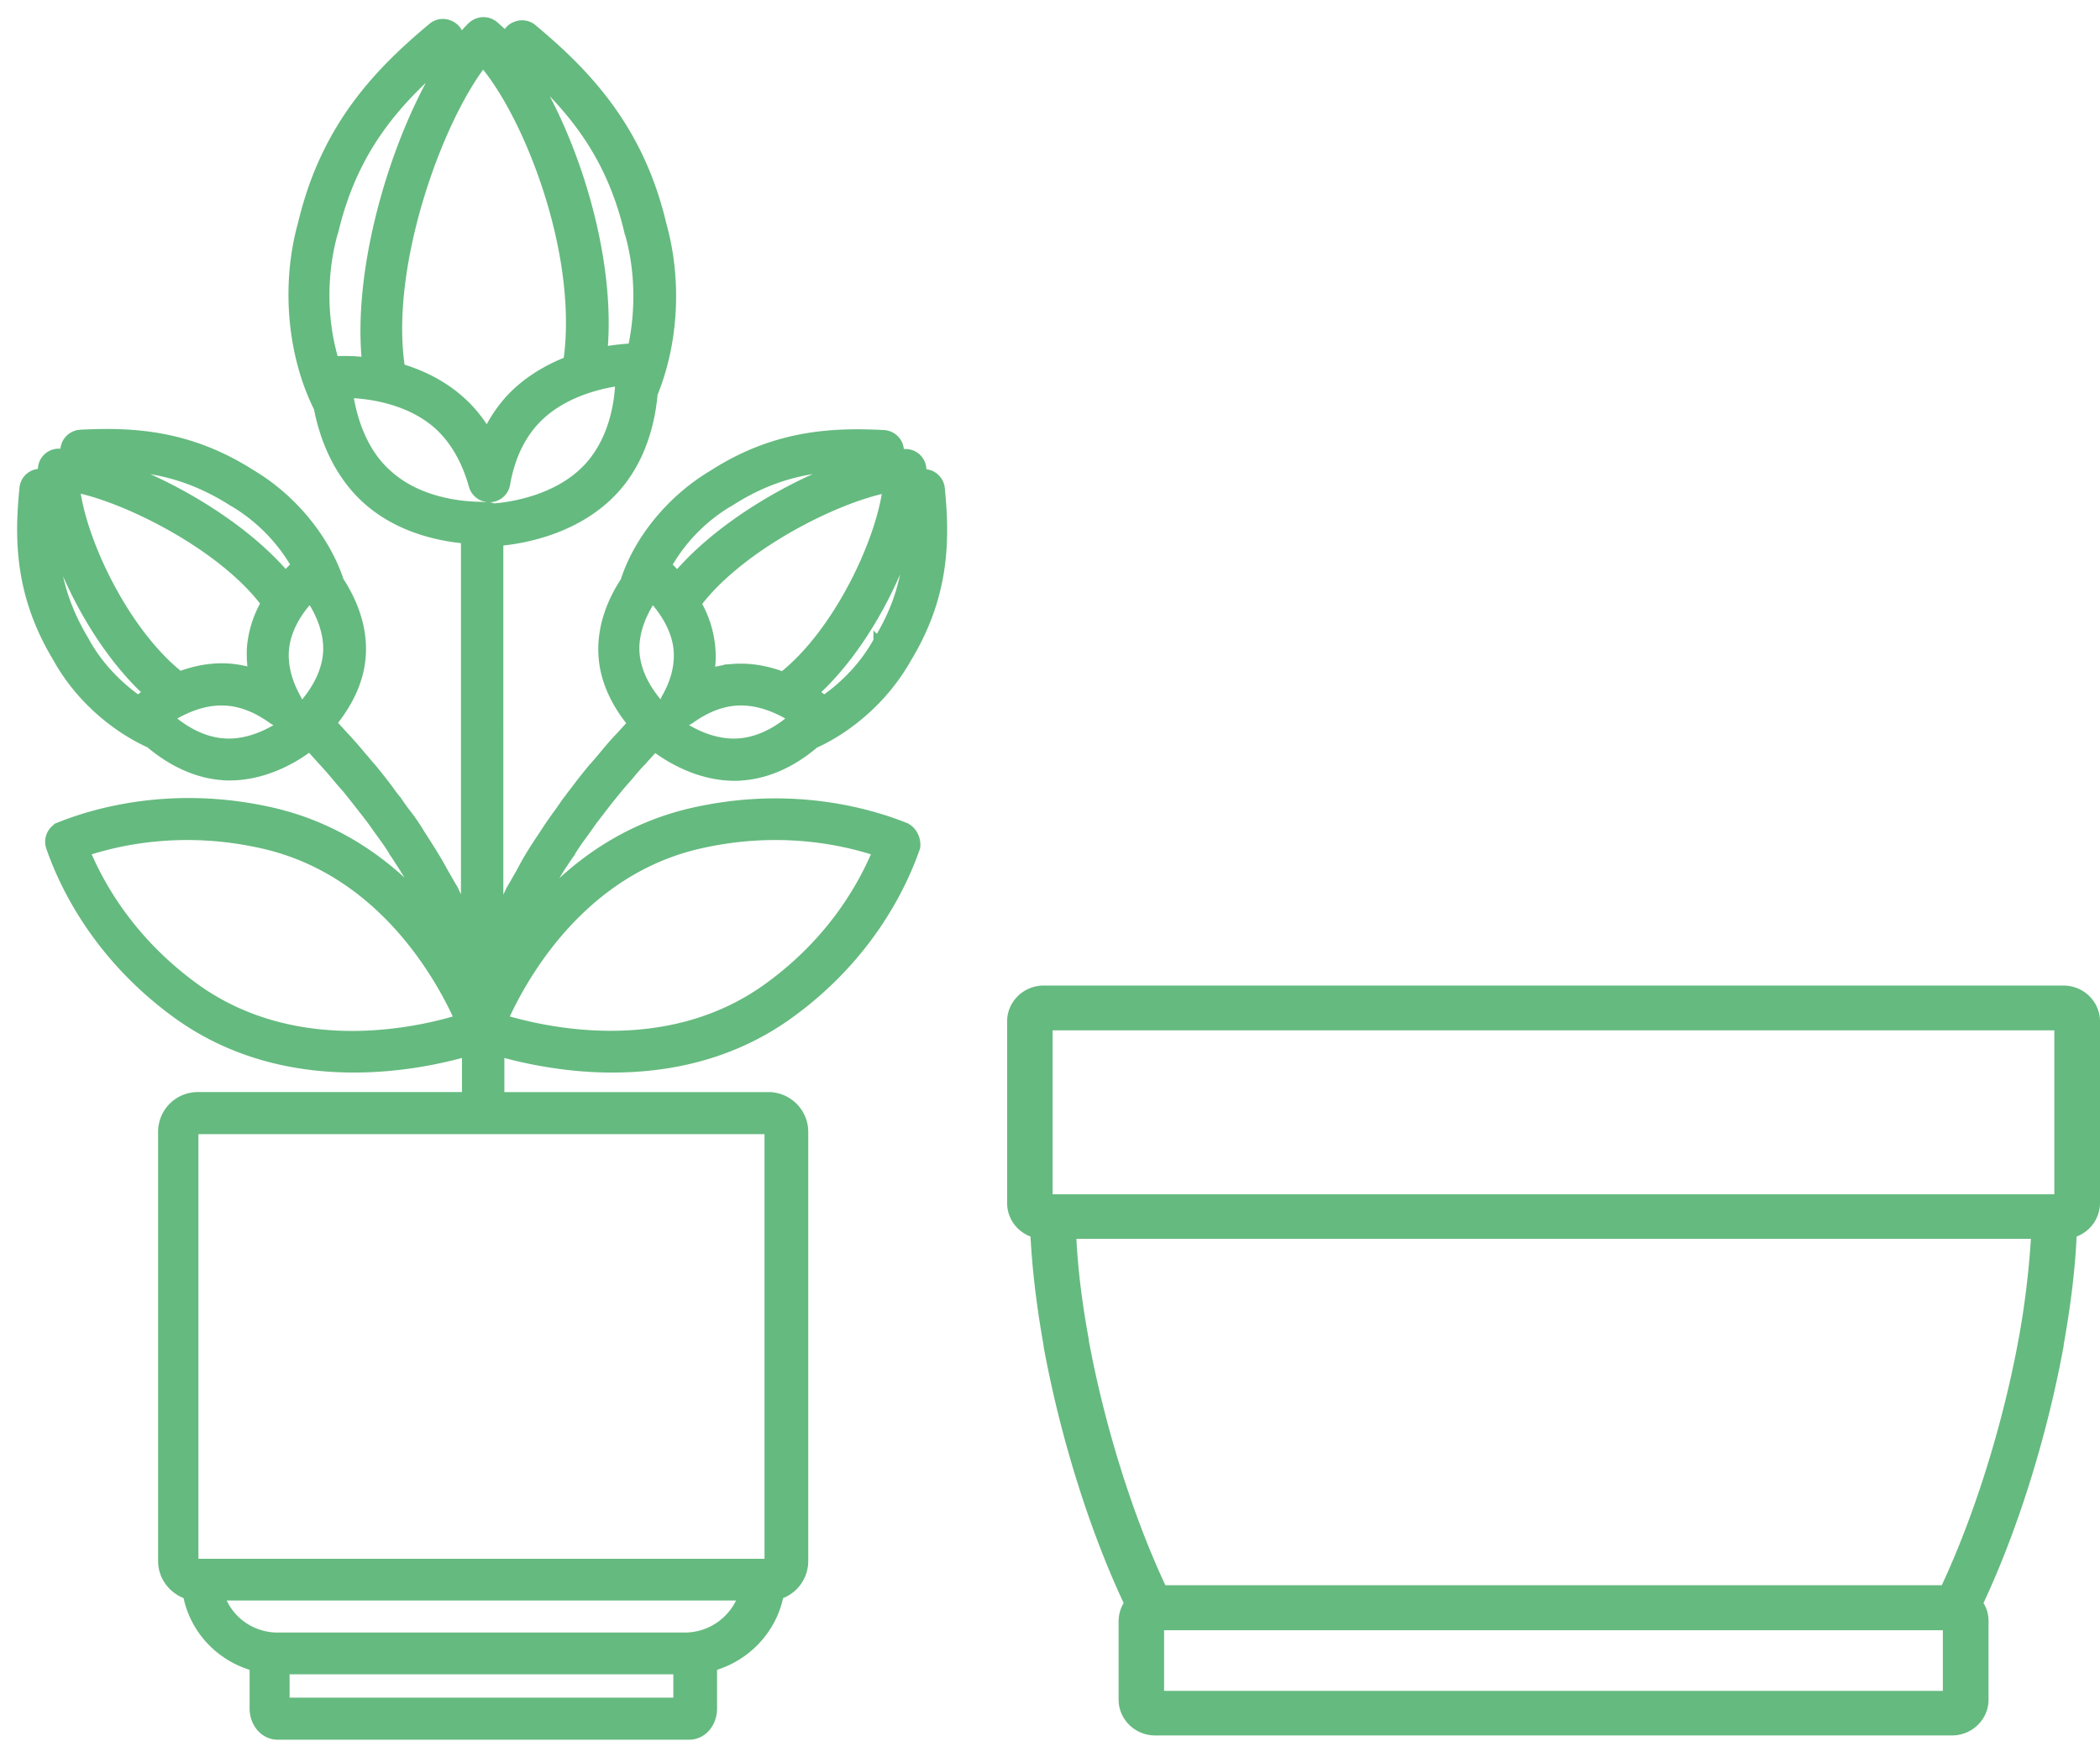 <svg width="98" height="82" viewBox="0 0 98 82" fill="none" xmlns="http://www.w3.org/2000/svg"><path d="M96.297 46H48.703c-.938 0-1.703.75-1.703 1.67v8.483c0 .71.449 1.32 1.091 1.56.092 1.78.337 3.551.602 5.042 0 .03.01.07.01.1.786 4.281 2.163 8.612 3.734 11.963a1.68 1.68 0 00-.235.84v3.671c0 .92.765 1.671 1.703 1.671h37.19c.938 0 1.703-.75 1.703-1.67v-3.671c0-.31-.082-.59-.235-.84 1.571-3.352 2.948-7.683 3.734-11.964.01-.03.01-.07.01-.1.265-1.49.52-3.251.602-5.042A1.682 1.682 0 0098 56.153V47.67c0-.92-.765-1.67-1.703-1.67zm-47.175 2.09h46.746v7.653H49.122V48.09zm41.554 30.83H54.324v-2.831h36.342v2.83h.01zm3.51-16.335c-.756 4.07-2.092 8.242-3.57 11.403H54.384c-1.48-3.16-2.815-7.332-3.57-11.403 0-.03-.01-.07-.01-.1-.306-1.67-.5-3.231-.572-4.662h44.544a40.307 40.307 0 01-.571 4.662c-.01.04-.02.07-.02.1z" fill="#65BA7F"/><path d="M42.203 38.58c-1.753-.694-5.354-1.705-9.88-.678-3.123.71-5.45 2.432-7.106 4.265l.43-.759c0-.015.016-.015.016-.031.255-.506.574-.995.924-1.5l.048-.064c0-.016.016-.032.016-.032.191-.331.43-.647.67-.98.127-.173.254-.362.381-.536.112-.142.208-.269.32-.41.27-.364.54-.696.812-1.028.16-.19.319-.379.478-.553.223-.268.43-.52.653-.742l.016-.016c.191-.221.382-.426.574-.632.653.49 2.04 1.359 3.728 1.359.112 0 .24 0 .35-.016 1.483-.11 2.662-.885 3.379-1.5 1.737-.79 3.346-2.244 4.334-4.013 1.769-2.922 1.785-5.529 1.546-7.914a.786.786 0 00-.479-.648.8.8 0 00-.382-.047v-.221a.774.774 0 00-.797-.727c-.08 0-.175 0-.255.016a.87.87 0 00-.063-.443.79.79 0 00-.67-.458c-2.422-.126-5.083 0-7.983 1.864-1.943 1.154-3.49 3.05-4.11 4.992-.526.79-1.132 2.07-1.02 3.523.095 1.31.765 2.4 1.354 3.112-.223.237-.43.474-.653.71-.24.253-.478.538-.701.806-.144.174-.303.364-.462.537l-.016.016c-.287.348-.574.711-.845 1.074a7.408 7.408 0 00-.319.427c-.015.016-.015.031-.031.031-.128.174-.24.348-.367.522-.255.347-.51.71-.749 1.09l-.032.047c-.35.521-.7 1.058-.988 1.627l-.462.806c-.016.016-.016.031-.031.047l-.542 1.138V25.28c1.083-.095 3.617-.521 5.354-2.386 1.338-1.437 1.736-3.27 1.848-4.517.956-2.338 1.147-5.26.414-7.883-1.051-4.486-3.521-7.061-6.039-9.162a.77.77 0 00-.796-.126.726.726 0 00-.463.52c-.175-.189-.334-.363-.51-.52a.795.795 0 00-1.083.015c-.191.174-.366.395-.558.616v-.063a.76.76 0 00-.494-.632.77.77 0 00-.796.127c-2.518 2.1-4.988 4.66-6.055 9.146-.813 2.89-.494 6.177.733 8.625.239 1.232.828 3.017 2.31 4.328 1.45 1.28 3.299 1.69 4.557 1.801v17.456l-.541-1.138c0-.015-.016-.031-.032-.047l-.463-.806c-.302-.568-.653-1.105-.987-1.627l-.032-.047a9.411 9.411 0 00-.75-1.09 10.297 10.297 0 01-.366-.521c-.016-.016-.016-.032-.031-.032-.112-.142-.224-.284-.32-.426-.27-.364-.557-.727-.844-1.075l-.016-.016c-.159-.173-.302-.363-.462-.537a17.052 17.052 0 00-.7-.805c-.224-.237-.431-.474-.654-.711.59-.727 1.259-1.8 1.354-3.112.112-1.453-.494-2.717-1.02-3.523-.637-1.927-2.166-3.838-4.11-4.991-2.916-1.864-5.562-1.99-7.984-1.864a.79.79 0 00-.669.458.836.836 0 00-.063.442c-.08 0-.176-.016-.255-.016a.774.774 0 00-.797.727v.22a.766.766 0 00-.86.695c-.24 2.37-.224 4.977 1.545 7.915.972 1.77 2.597 3.223 4.334 4.013.733.616 1.912 1.39 3.378 1.5.112.016.24.016.35.016 1.674 0 3.076-.853 3.73-1.358.19.205.382.41.573.631l.016.016c.207.221.43.474.653.743.16.19.319.379.478.553.271.331.526.663.813 1.026.111.142.207.269.319.411.127.174.255.363.382.537.239.332.478.648.67.98 0 .015.015.031.015.031l.048.063c.334.522.653.995.924 1.501 0 .016.016.016.016.032l.43.758c-1.673-1.833-3.983-3.554-7.106-4.265-4.526-1.027-8.143-.016-9.88.679a.778.778 0 00-.446.98c.606 1.753 2.167 5.086 5.912 7.803 2.693 1.943 5.672 2.512 8.254 2.512 2.183 0 4.063-.411 5.242-.743v2.054H9.235c-.924 0-1.657.742-1.657 1.659v20.03c0 .742.494 1.358 1.163 1.58.303 1.61 1.514 2.906 3.107 3.348v1.948c0 .711.494 1.264 1.115 1.264h19.185c.637 0 1.115-.553 1.115-1.264v-1.948c1.578-.442 2.805-1.753 3.108-3.349a1.657 1.657 0 001.147-1.58V52.83c0-.916-.749-1.658-1.657-1.658H23.337v-2.054c1.179.332 3.075.743 5.242.743 2.581 0 5.56-.569 8.254-2.512 3.744-2.701 5.306-6.05 5.911-7.804.048-.394-.159-.821-.541-.963zm-11.76-10.662c.478.521 1.116 1.406 1.195 2.448.048.711-.127 1.438-.558 2.196a.79.79 0 00-.08.569c-.493-.506-1.258-1.453-1.354-2.638-.08-1.027.399-1.99.797-2.575zM41.39 22.8c-.319 2.511-2.31 6.73-4.86 8.751-.67-.253-1.466-.426-2.31-.363a5.238 5.238 0 00-1.084.205c.064-.379.08-.758.048-1.137a5.026 5.026 0 00-.653-2.085c1.991-2.638 6.39-4.881 8.859-5.371zm-6.9 11.863c-1.242.095-2.358-.553-2.916-.963a.804.804 0 00.654-.127c.7-.505 1.418-.79 2.119-.837 1.068-.079 2.04.395 2.645.774-.542.474-1.434 1.074-2.502 1.153zm6.47-4.755c0 .016-.016.016-.016.032-.59 1.074-1.482 2.022-2.486 2.717-.111-.095-.27-.205-.446-.332 1.976-1.8 3.553-4.597 4.366-7.06-.048 1.547-.43 3.032-1.418 4.643zm-6.932-6.46c.016 0 .016-.016.032-.016 1.785-1.153 3.458-1.564 5.227-1.643-2.645.963-5.816 2.875-7.68 5.07a14.834 14.834 0 00-.463-.473 7.998 7.998 0 012.884-2.939zm-22.244 7.93a5.046 5.046 0 00-1.083-.206c-.845-.063-1.641.11-2.31.363-2.55-2.022-4.558-6.24-4.86-8.751 2.47.506 6.867 2.733 8.843 5.37a5.026 5.026 0 00-.653 2.086c-.016.38 0 .758.063 1.137zm1.498-1.012c.08-1.058.701-1.927 1.195-2.448.399.584.877 1.548.797 2.59-.096 1.17-.86 2.133-1.354 2.639a.717.717 0 00-.08-.569c-.415-.758-.606-1.5-.558-2.212zm-2.422-6.934c.016 0 .016.015.032.015a8.16 8.16 0 012.9 2.939c-.127.11-.287.268-.462.474-1.864-2.196-5.035-4.108-7.68-5.071 1.768.079 3.425.505 5.21 1.643zM3.977 29.94c0-.016-.016-.016-.016-.032-.972-1.611-1.355-3.096-1.434-4.644.812 2.449 2.39 5.245 4.366 7.061-.176.127-.335.237-.447.332-.988-.695-1.88-1.643-2.47-2.717zm6.453 4.723c-1.068-.079-1.96-.68-2.502-1.153.606-.38 1.578-.853 2.645-.774.701.047 1.418.332 2.12.837.19.142.43.174.653.127-.558.41-1.673 1.058-2.916.963zm2.884 44.773v-1.49h18.308v1.49H13.314zm18.643-3.038H12.963c-1.242 0-2.31-.79-2.676-1.895H34.65a2.866 2.866 0 01-2.693 1.895zm3.92-23.568v20.03c0 .047-.048.095-.096.095H9.155c-.048 0-.095-.048-.095-.095V52.83c0-.048.047-.095.095-.095h26.626c.048 0 .096.031.096.095zM24.93 3.495c2.103 1.959 3.649 4.091 4.414 7.361 0 .016 0 .016.016.032.494 1.753.51 3.633.143 5.34-.255.015-.749.047-1.354.157.382-4.25-1.227-9.478-3.219-12.78v-.11zm-2.39-.569c1.179 1.39 2.358 3.776 3.139 6.35.844 2.78 1.115 5.45.813 7.567-.925.364-1.897.917-2.693 1.77-.43.473-.781.995-1.068 1.595-.35-.6-.78-1.122-1.29-1.564-.845-.742-1.833-1.2-2.741-1.469-.733-4.739 1.736-11.547 3.84-14.249zm-6.963 7.899c0-.016 0-.016.016-.032.78-3.27 2.326-5.402 4.43-7.345l.047.474c-1.864 3.46-3.394 8.814-2.98 12.953a8.533 8.533 0 00-1.482-.047c-.557-1.865-.59-4.029-.031-6.003zm.7 7.55c1.005.032 2.805.285 4.128 1.438.78.695 1.338 1.659 1.673 2.86a.79.79 0 00.797.568.778.778 0 00.732-.648c.208-1.2.67-2.195 1.355-2.938 1.179-1.28 2.948-1.706 3.951-1.848-.031.98-.286 2.717-1.465 3.997-1.403 1.516-3.602 1.832-4.414 1.895a.718.718 0 00-.319-.063h-.159c-.032 0-.064-.016-.096-.016h-.08c-.987-.016-2.868-.237-4.238-1.453-1.29-1.106-1.72-2.812-1.864-3.791zm-7.185 27.71c-2.931-2.132-4.381-4.66-5.083-6.334 1.737-.569 4.67-1.153 8.238-.348 5.482 1.232 8.222 6.082 9.162 8.167-2.23.68-7.775 1.801-12.317-1.485zm26.738 0c-4.541 3.286-10.086 2.149-12.317 1.485.94-2.085 3.68-6.935 9.162-8.167 3.57-.805 6.501-.221 8.238.348-.701 1.674-2.151 4.218-5.083 6.334z" fill="#65BA7F" stroke="#65BA7F" stroke-width=".4"/></svg>
